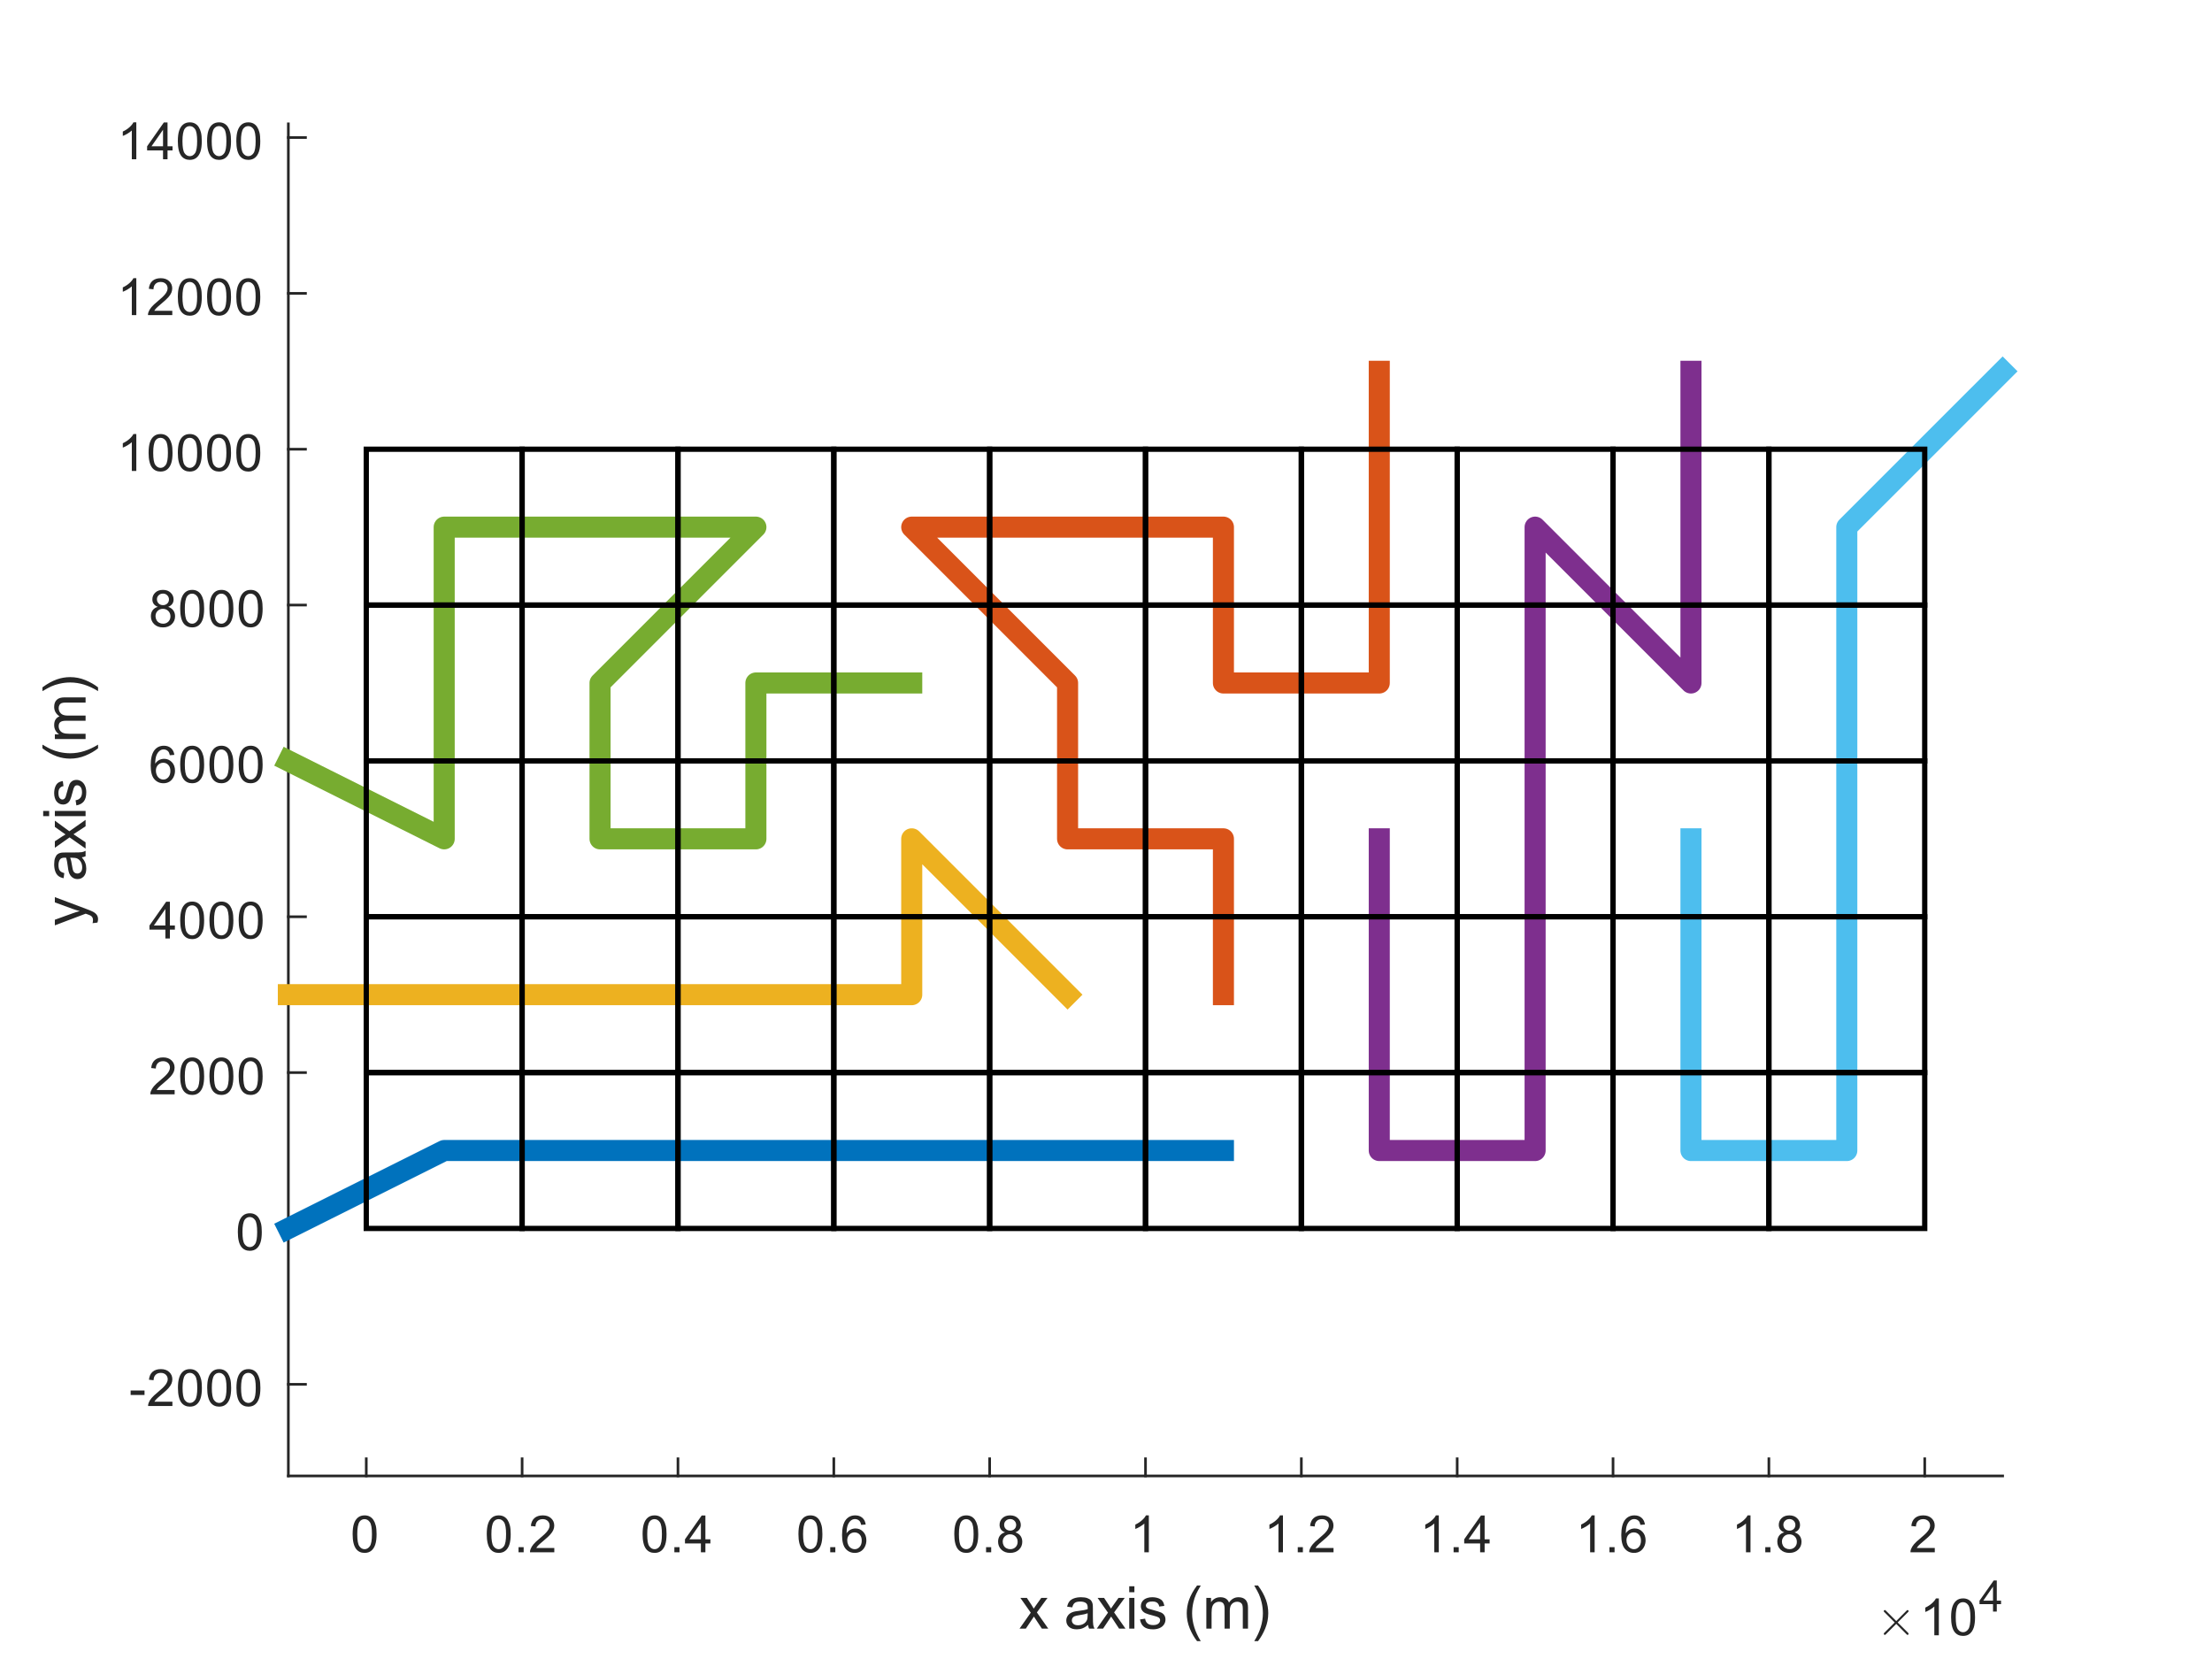 <?xml version="1.0"?>
<!DOCTYPE svg PUBLIC '-//W3C//DTD SVG 1.0//EN'
          'http://www.w3.org/TR/2001/REC-SVG-20010904/DTD/svg10.dtd'>
<svg xmlns:xlink="http://www.w3.org/1999/xlink" style="fill-opacity:1; color-rendering:auto; color-interpolation:auto; text-rendering:auto; stroke:black; stroke-linecap:square; stroke-miterlimit:10; shape-rendering:auto; stroke-opacity:1; fill:black; stroke-dasharray:none; font-weight:normal; stroke-width:1; font-family:'Dialog'; font-style:normal; stroke-linejoin:miter; font-size:12px; stroke-dashoffset:0; image-rendering:auto;" width="560" height="420" xmlns="http://www.w3.org/2000/svg"
><rect width="100%" height="100%" fill="#333333" stroke="none"/><!--Generated by the Batik Graphics2D SVG Generator--><defs id="genericDefs"
  /><g
  ><defs id="defs1"
    ><clipPath clipPathUnits="userSpaceOnUse" id="clipPath1"
      ><path d="M0 0 L560 0 L560 420 L0 420 L0 0 Z"
      /></clipPath
    ></defs
    ><g style="fill:white; stroke:white;"
    ><rect x="0" y="0" width="560" style="clip-path:url(#clipPath1); stroke:none;" height="420"
    /></g
    ><g style="fill:white; text-rendering:optimizeSpeed; color-rendering:optimizeSpeed; image-rendering:optimizeSpeed; shape-rendering:crispEdges; stroke:white; color-interpolation:sRGB;"
    ><rect x="0" width="560" height="420" y="0" style="stroke:none;"
      /><path style="stroke:none;" d="M73 373.65 L507 373.65 L507 31.35 L73 31.35 Z"
    /></g
    ><g style="fill:rgb(38,38,38); text-rendering:geometricPrecision; image-rendering:optimizeQuality; color-rendering:optimizeQuality; stroke-linejoin:round; stroke:rgb(38,38,38); color-interpolation:linearRGB; stroke-width:0.667;"
    ><line y2="373.65" style="fill:none;" x1="73" x2="507" y1="373.65"
      /><line y2="369.31" style="fill:none;" x1="92.727" x2="92.727" y1="373.65"
      /><line y2="369.31" style="fill:none;" x1="132.182" x2="132.182" y1="373.65"
      /><line y2="369.31" style="fill:none;" x1="171.636" x2="171.636" y1="373.65"
      /><line y2="369.31" style="fill:none;" x1="211.091" x2="211.091" y1="373.65"
      /><line y2="369.31" style="fill:none;" x1="250.546" x2="250.546" y1="373.65"
      /><line y2="369.31" style="fill:none;" x1="290" x2="290" y1="373.65"
      /><line y2="369.31" style="fill:none;" x1="329.455" x2="329.455" y1="373.65"
      /><line y2="369.31" style="fill:none;" x1="368.909" x2="368.909" y1="373.65"
      /><line y2="369.31" style="fill:none;" x1="408.364" x2="408.364" y1="373.65"
      /><line y2="369.31" style="fill:none;" x1="447.818" x2="447.818" y1="373.65"
      /><line y2="369.31" style="fill:none;" x1="487.273" x2="487.273" y1="373.65"
    /></g
    ><g transform="translate(92.727,378.983)" style="font-size:13.333px; fill:rgb(38,38,38); text-rendering:geometricPrecision; color-rendering:optimizeQuality; image-rendering:optimizeQuality; stroke:rgb(38,38,38); color-interpolation:linearRGB;"
    ><path style="stroke:none;" d="M-3.453 9.406 Q-3.453 7.766 -3.117 6.758 Q-2.781 5.75 -2.109 5.203 Q-1.438 4.656 -0.422 4.656 Q0.328 4.656 0.891 4.961 Q1.453 5.266 1.82 5.828 Q2.188 6.391 2.398 7.211 Q2.609 8.031 2.609 9.406 Q2.609 11.047 2.273 12.055 Q1.938 13.062 1.266 13.609 Q0.594 14.156 -0.422 14.156 Q-1.766 14.156 -2.547 13.188 Q-3.453 12.031 -3.453 9.406 ZM-2.281 9.406 Q-2.281 11.703 -1.75 12.461 Q-1.219 13.219 -0.422 13.219 Q0.359 13.219 0.898 12.461 Q1.438 11.703 1.438 9.406 Q1.438 7.109 0.898 6.359 Q0.359 5.609 -0.438 5.609 Q-1.219 5.609 -1.703 6.266 Q-2.281 7.125 -2.281 9.406 Z"
    /></g
    ><g transform="translate(132.182,378.983)" style="font-size:13.333px; fill:rgb(38,38,38); text-rendering:geometricPrecision; color-rendering:optimizeQuality; image-rendering:optimizeQuality; stroke:rgb(38,38,38); color-interpolation:linearRGB;"
    ><path style="stroke:none;" d="M-8.953 9.406 Q-8.953 7.766 -8.617 6.758 Q-8.281 5.75 -7.609 5.203 Q-6.938 4.656 -5.922 4.656 Q-5.172 4.656 -4.609 4.961 Q-4.047 5.266 -3.68 5.828 Q-3.312 6.391 -3.102 7.211 Q-2.891 8.031 -2.891 9.406 Q-2.891 11.047 -3.227 12.055 Q-3.562 13.062 -4.234 13.609 Q-4.906 14.156 -5.922 14.156 Q-7.266 14.156 -8.047 13.188 Q-8.953 12.031 -8.953 9.406 ZM-7.781 9.406 Q-7.781 11.703 -7.25 12.461 Q-6.719 13.219 -5.922 13.219 Q-5.141 13.219 -4.602 12.461 Q-4.062 11.703 -4.062 9.406 Q-4.062 7.109 -4.602 6.359 Q-5.141 5.609 -5.938 5.609 Q-6.719 5.609 -7.203 6.266 Q-7.781 7.125 -7.781 9.406 ZM-0.909 14 L-0.909 12.703 L0.388 12.703 L0.388 14 L-0.909 14 ZM8.149 12.906 L8.149 14 L1.993 14 Q1.977 13.594 2.134 13.203 Q2.368 12.578 2.884 11.969 Q3.399 11.359 4.384 10.562 Q5.899 9.312 6.431 8.586 Q6.962 7.859 6.962 7.219 Q6.962 6.531 6.477 6.07 Q5.993 5.609 5.212 5.609 Q4.384 5.609 3.892 6.102 Q3.399 6.594 3.384 7.469 L2.212 7.344 Q2.337 6.031 3.118 5.344 Q3.899 4.656 5.227 4.656 Q6.571 4.656 7.352 5.398 Q8.134 6.141 8.134 7.234 Q8.134 7.797 7.907 8.336 Q7.681 8.875 7.149 9.477 Q6.618 10.078 5.384 11.109 Q4.352 11.969 4.063 12.281 Q3.774 12.594 3.587 12.906 L8.149 12.906 Z"
    /></g
    ><g transform="translate(171.636,378.983)" style="font-size:13.333px; fill:rgb(38,38,38); text-rendering:geometricPrecision; color-rendering:optimizeQuality; image-rendering:optimizeQuality; stroke:rgb(38,38,38); color-interpolation:linearRGB;"
    ><path style="stroke:none;" d="M-8.953 9.406 Q-8.953 7.766 -8.617 6.758 Q-8.281 5.75 -7.609 5.203 Q-6.938 4.656 -5.922 4.656 Q-5.172 4.656 -4.609 4.961 Q-4.047 5.266 -3.68 5.828 Q-3.312 6.391 -3.102 7.211 Q-2.891 8.031 -2.891 9.406 Q-2.891 11.047 -3.227 12.055 Q-3.562 13.062 -4.234 13.609 Q-4.906 14.156 -5.922 14.156 Q-7.266 14.156 -8.047 13.188 Q-8.953 12.031 -8.953 9.406 ZM-7.781 9.406 Q-7.781 11.703 -7.25 12.461 Q-6.719 13.219 -5.922 13.219 Q-5.141 13.219 -4.602 12.461 Q-4.062 11.703 -4.062 9.406 Q-4.062 7.109 -4.602 6.359 Q-5.141 5.609 -5.938 5.609 Q-6.719 5.609 -7.203 6.266 Q-7.781 7.125 -7.781 9.406 ZM-0.909 14 L-0.909 12.703 L0.388 12.703 L0.388 14 L-0.909 14 ZM5.806 14 L5.806 11.766 L1.774 11.766 L1.774 10.719 L6.009 4.688 L6.946 4.688 L6.946 10.719 L8.212 10.719 L8.212 11.766 L6.946 11.766 L6.946 14 L5.806 14 ZM5.806 10.719 L5.806 6.531 L2.884 10.719 L5.806 10.719 Z"
    /></g
    ><g transform="translate(211.091,378.983)" style="font-size:13.333px; fill:rgb(38,38,38); text-rendering:geometricPrecision; color-rendering:optimizeQuality; image-rendering:optimizeQuality; stroke:rgb(38,38,38); color-interpolation:linearRGB;"
    ><path style="stroke:none;" d="M-8.953 9.406 Q-8.953 7.766 -8.617 6.758 Q-8.281 5.75 -7.609 5.203 Q-6.938 4.656 -5.922 4.656 Q-5.172 4.656 -4.609 4.961 Q-4.047 5.266 -3.68 5.828 Q-3.312 6.391 -3.102 7.211 Q-2.891 8.031 -2.891 9.406 Q-2.891 11.047 -3.227 12.055 Q-3.562 13.062 -4.234 13.609 Q-4.906 14.156 -5.922 14.156 Q-7.266 14.156 -8.047 13.188 Q-8.953 12.031 -8.953 9.406 ZM-7.781 9.406 Q-7.781 11.703 -7.25 12.461 Q-6.719 13.219 -5.922 13.219 Q-5.141 13.219 -4.602 12.461 Q-4.062 11.703 -4.062 9.406 Q-4.062 7.109 -4.602 6.359 Q-5.141 5.609 -5.938 5.609 Q-6.719 5.609 -7.203 6.266 Q-7.781 7.125 -7.781 9.406 ZM-0.909 14 L-0.909 12.703 L0.388 12.703 L0.388 14 L-0.909 14 ZM8.071 6.969 L6.931 7.062 Q6.79 6.391 6.509 6.078 Q6.04 5.594 5.368 5.594 Q4.821 5.594 4.399 5.906 Q3.868 6.297 3.555 7.047 Q3.243 7.797 3.227 9.203 Q3.634 8.578 4.235 8.273 Q4.837 7.969 5.493 7.969 Q6.634 7.969 7.438 8.805 Q8.243 9.641 8.243 10.984 Q8.243 11.859 7.86 12.609 Q7.477 13.359 6.821 13.758 Q6.165 14.156 5.321 14.156 Q3.899 14.156 2.993 13.109 Q2.087 12.062 2.087 9.641 Q2.087 6.953 3.087 5.719 Q3.962 4.656 5.431 4.656 Q6.524 4.656 7.227 5.273 Q7.931 5.891 8.071 6.969 ZM3.399 10.984 Q3.399 11.578 3.649 12.117 Q3.899 12.656 4.352 12.938 Q4.806 13.219 5.306 13.219 Q6.024 13.219 6.548 12.633 Q7.071 12.047 7.071 11.047 Q7.071 10.078 6.556 9.523 Q6.04 8.969 5.259 8.969 Q4.477 8.969 3.938 9.523 Q3.399 10.078 3.399 10.984 Z"
    /></g
    ><g transform="translate(250.546,378.983)" style="font-size:13.333px; fill:rgb(38,38,38); text-rendering:geometricPrecision; color-rendering:optimizeQuality; image-rendering:optimizeQuality; stroke:rgb(38,38,38); color-interpolation:linearRGB;"
    ><path style="stroke:none;" d="M-8.953 9.406 Q-8.953 7.766 -8.617 6.758 Q-8.281 5.75 -7.609 5.203 Q-6.938 4.656 -5.922 4.656 Q-5.172 4.656 -4.609 4.961 Q-4.047 5.266 -3.68 5.828 Q-3.312 6.391 -3.102 7.211 Q-2.891 8.031 -2.891 9.406 Q-2.891 11.047 -3.227 12.055 Q-3.562 13.062 -4.234 13.609 Q-4.906 14.156 -5.922 14.156 Q-7.266 14.156 -8.047 13.188 Q-8.953 12.031 -8.953 9.406 ZM-7.781 9.406 Q-7.781 11.703 -7.25 12.461 Q-6.719 13.219 -5.922 13.219 Q-5.141 13.219 -4.602 12.461 Q-4.062 11.703 -4.062 9.406 Q-4.062 7.109 -4.602 6.359 Q-5.141 5.609 -5.938 5.609 Q-6.719 5.609 -7.203 6.266 Q-7.781 7.125 -7.781 9.406 ZM-0.909 14 L-0.909 12.703 L0.388 12.703 L0.388 14 L-0.909 14 ZM3.899 8.953 Q3.196 8.688 2.852 8.211 Q2.509 7.734 2.509 7.062 Q2.509 6.047 3.235 5.352 Q3.962 4.656 5.181 4.656 Q6.399 4.656 7.141 5.367 Q7.884 6.078 7.884 7.094 Q7.884 7.734 7.54 8.211 Q7.196 8.688 6.509 8.953 Q7.368 9.234 7.813 9.859 Q8.259 10.484 8.259 11.344 Q8.259 12.531 7.415 13.344 Q6.571 14.156 5.196 14.156 Q3.821 14.156 2.977 13.344 Q2.134 12.531 2.134 11.312 Q2.134 10.406 2.595 9.789 Q3.055 9.172 3.899 8.953 ZM3.665 7.016 Q3.665 7.672 4.095 8.094 Q4.524 8.516 5.196 8.516 Q5.868 8.516 6.29 8.102 Q6.712 7.688 6.712 7.078 Q6.712 6.453 6.274 6.023 Q5.837 5.594 5.196 5.594 Q4.54 5.594 4.102 6.016 Q3.665 6.438 3.665 7.016 ZM3.305 11.312 Q3.305 11.797 3.54 12.258 Q3.774 12.719 4.227 12.969 Q4.681 13.219 5.212 13.219 Q6.024 13.219 6.556 12.695 Q7.087 12.172 7.087 11.359 Q7.087 10.531 6.54 9.992 Q5.993 9.453 5.165 9.453 Q4.368 9.453 3.837 9.984 Q3.305 10.516 3.305 11.312 Z"
    /></g
    ><g transform="translate(290,378.983)" style="font-size:13.333px; fill:rgb(38,38,38); text-rendering:geometricPrecision; color-rendering:optimizeQuality; image-rendering:optimizeQuality; stroke:rgb(38,38,38); color-interpolation:linearRGB;"
    ><path style="stroke:none;" d="M0.844 14 L-0.297 14 L-0.297 6.719 Q-0.719 7.109 -1.383 7.508 Q-2.047 7.906 -2.578 8.094 L-2.578 6.984 Q-1.625 6.547 -0.906 5.906 Q-0.188 5.266 0.109 4.656 L0.844 4.656 L0.844 14 Z"
    /></g
    ><g transform="translate(329.455,378.983)" style="font-size:13.333px; fill:rgb(38,38,38); text-rendering:geometricPrecision; color-rendering:optimizeQuality; image-rendering:optimizeQuality; stroke:rgb(38,38,38); color-interpolation:linearRGB;"
    ><path style="stroke:none;" d="M-4.656 14 L-5.797 14 L-5.797 6.719 Q-6.219 7.109 -6.883 7.508 Q-7.547 7.906 -8.078 8.094 L-8.078 6.984 Q-7.125 6.547 -6.406 5.906 Q-5.688 5.266 -5.391 4.656 L-4.656 4.656 L-4.656 14 ZM-0.909 14 L-0.909 12.703 L0.388 12.703 L0.388 14 L-0.909 14 ZM8.149 12.906 L8.149 14 L1.993 14 Q1.977 13.594 2.134 13.203 Q2.368 12.578 2.884 11.969 Q3.399 11.359 4.384 10.562 Q5.899 9.312 6.431 8.586 Q6.962 7.859 6.962 7.219 Q6.962 6.531 6.477 6.07 Q5.993 5.609 5.212 5.609 Q4.384 5.609 3.892 6.102 Q3.399 6.594 3.384 7.469 L2.212 7.344 Q2.337 6.031 3.118 5.344 Q3.899 4.656 5.227 4.656 Q6.571 4.656 7.352 5.398 Q8.134 6.141 8.134 7.234 Q8.134 7.797 7.907 8.336 Q7.681 8.875 7.149 9.477 Q6.618 10.078 5.384 11.109 Q4.352 11.969 4.063 12.281 Q3.774 12.594 3.587 12.906 L8.149 12.906 Z"
    /></g
    ><g transform="translate(368.909,378.983)" style="font-size:13.333px; fill:rgb(38,38,38); text-rendering:geometricPrecision; color-rendering:optimizeQuality; image-rendering:optimizeQuality; stroke:rgb(38,38,38); color-interpolation:linearRGB;"
    ><path style="stroke:none;" d="M-4.656 14 L-5.797 14 L-5.797 6.719 Q-6.219 7.109 -6.883 7.508 Q-7.547 7.906 -8.078 8.094 L-8.078 6.984 Q-7.125 6.547 -6.406 5.906 Q-5.688 5.266 -5.391 4.656 L-4.656 4.656 L-4.656 14 ZM-0.909 14 L-0.909 12.703 L0.388 12.703 L0.388 14 L-0.909 14 ZM5.806 14 L5.806 11.766 L1.774 11.766 L1.774 10.719 L6.009 4.688 L6.946 4.688 L6.946 10.719 L8.212 10.719 L8.212 11.766 L6.946 11.766 L6.946 14 L5.806 14 ZM5.806 10.719 L5.806 6.531 L2.884 10.719 L5.806 10.719 Z"
    /></g
    ><g transform="translate(408.364,378.983)" style="font-size:13.333px; fill:rgb(38,38,38); text-rendering:geometricPrecision; color-rendering:optimizeQuality; image-rendering:optimizeQuality; stroke:rgb(38,38,38); color-interpolation:linearRGB;"
    ><path style="stroke:none;" d="M-4.656 14 L-5.797 14 L-5.797 6.719 Q-6.219 7.109 -6.883 7.508 Q-7.547 7.906 -8.078 8.094 L-8.078 6.984 Q-7.125 6.547 -6.406 5.906 Q-5.688 5.266 -5.391 4.656 L-4.656 4.656 L-4.656 14 ZM-0.909 14 L-0.909 12.703 L0.388 12.703 L0.388 14 L-0.909 14 ZM8.071 6.969 L6.931 7.062 Q6.79 6.391 6.509 6.078 Q6.04 5.594 5.368 5.594 Q4.821 5.594 4.399 5.906 Q3.868 6.297 3.555 7.047 Q3.243 7.797 3.227 9.203 Q3.634 8.578 4.235 8.273 Q4.837 7.969 5.493 7.969 Q6.634 7.969 7.438 8.805 Q8.243 9.641 8.243 10.984 Q8.243 11.859 7.86 12.609 Q7.477 13.359 6.821 13.758 Q6.165 14.156 5.321 14.156 Q3.899 14.156 2.993 13.109 Q2.087 12.062 2.087 9.641 Q2.087 6.953 3.087 5.719 Q3.962 4.656 5.431 4.656 Q6.524 4.656 7.227 5.273 Q7.931 5.891 8.071 6.969 ZM3.399 10.984 Q3.399 11.578 3.649 12.117 Q3.899 12.656 4.352 12.938 Q4.806 13.219 5.306 13.219 Q6.024 13.219 6.548 12.633 Q7.071 12.047 7.071 11.047 Q7.071 10.078 6.556 9.523 Q6.04 8.969 5.259 8.969 Q4.477 8.969 3.938 9.523 Q3.399 10.078 3.399 10.984 Z"
    /></g
    ><g transform="translate(447.818,378.983)" style="font-size:13.333px; fill:rgb(38,38,38); text-rendering:geometricPrecision; color-rendering:optimizeQuality; image-rendering:optimizeQuality; stroke:rgb(38,38,38); color-interpolation:linearRGB;"
    ><path style="stroke:none;" d="M-4.656 14 L-5.797 14 L-5.797 6.719 Q-6.219 7.109 -6.883 7.508 Q-7.547 7.906 -8.078 8.094 L-8.078 6.984 Q-7.125 6.547 -6.406 5.906 Q-5.688 5.266 -5.391 4.656 L-4.656 4.656 L-4.656 14 ZM-0.909 14 L-0.909 12.703 L0.388 12.703 L0.388 14 L-0.909 14 ZM3.899 8.953 Q3.196 8.688 2.852 8.211 Q2.509 7.734 2.509 7.062 Q2.509 6.047 3.235 5.352 Q3.962 4.656 5.181 4.656 Q6.399 4.656 7.141 5.367 Q7.884 6.078 7.884 7.094 Q7.884 7.734 7.54 8.211 Q7.196 8.688 6.509 8.953 Q7.368 9.234 7.813 9.859 Q8.259 10.484 8.259 11.344 Q8.259 12.531 7.415 13.344 Q6.571 14.156 5.196 14.156 Q3.821 14.156 2.977 13.344 Q2.134 12.531 2.134 11.312 Q2.134 10.406 2.595 9.789 Q3.055 9.172 3.899 8.953 ZM3.665 7.016 Q3.665 7.672 4.095 8.094 Q4.524 8.516 5.196 8.516 Q5.868 8.516 6.29 8.102 Q6.712 7.688 6.712 7.078 Q6.712 6.453 6.274 6.023 Q5.837 5.594 5.196 5.594 Q4.54 5.594 4.102 6.016 Q3.665 6.438 3.665 7.016 ZM3.305 11.312 Q3.305 11.797 3.54 12.258 Q3.774 12.719 4.227 12.969 Q4.681 13.219 5.212 13.219 Q6.024 13.219 6.556 12.695 Q7.087 12.172 7.087 11.359 Q7.087 10.531 6.54 9.992 Q5.993 9.453 5.165 9.453 Q4.368 9.453 3.837 9.984 Q3.305 10.516 3.305 11.312 Z"
    /></g
    ><g transform="translate(487.273,378.983)" style="font-size:13.333px; fill:rgb(38,38,38); text-rendering:geometricPrecision; color-rendering:optimizeQuality; image-rendering:optimizeQuality; stroke:rgb(38,38,38); color-interpolation:linearRGB;"
    ><path style="stroke:none;" d="M2.547 12.906 L2.547 14 L-3.609 14 Q-3.625 13.594 -3.469 13.203 Q-3.234 12.578 -2.719 11.969 Q-2.203 11.359 -1.219 10.562 Q0.297 9.312 0.828 8.586 Q1.359 7.859 1.359 7.219 Q1.359 6.531 0.875 6.07 Q0.391 5.609 -0.391 5.609 Q-1.219 5.609 -1.711 6.102 Q-2.203 6.594 -2.219 7.469 L-3.391 7.344 Q-3.266 6.031 -2.484 5.344 Q-1.703 4.656 -0.375 4.656 Q0.969 4.656 1.75 5.398 Q2.531 6.141 2.531 7.234 Q2.531 7.797 2.305 8.336 Q2.078 8.875 1.547 9.477 Q1.016 10.078 -0.219 11.109 Q-1.25 11.969 -1.539 12.281 Q-1.828 12.594 -2.016 12.906 L2.547 12.906 Z"
    /></g
    ><g transform="translate(290,397.317)" style="font-size:14.667px; fill:rgb(38,38,38); text-rendering:geometricPrecision; color-rendering:optimizeQuality; image-rendering:optimizeQuality; stroke:rgb(38,38,38); color-interpolation:linearRGB;"
    ><path style="stroke:none;" d="M-31.891 15 L-29.047 10.953 L-31.672 7.219 L-30.031 7.219 L-28.828 9.047 Q-28.5 9.562 -28.297 9.922 Q-27.969 9.438 -27.703 9.062 L-26.391 7.219 L-24.812 7.219 L-27.5 10.891 L-24.609 15 L-26.234 15 L-27.828 12.578 L-28.25 11.938 L-30.297 15 L-31.891 15 ZM-14.537 14.047 Q-15.272 14.656 -15.944 14.914 Q-16.616 15.172 -17.397 15.172 Q-18.678 15.172 -19.366 14.547 Q-20.053 13.922 -20.053 12.953 Q-20.053 12.375 -19.795 11.906 Q-19.537 11.438 -19.116 11.148 Q-18.694 10.859 -18.162 10.719 Q-17.787 10.609 -16.991 10.516 Q-15.397 10.328 -14.647 10.062 Q-14.631 9.797 -14.631 9.719 Q-14.631 8.906 -15.006 8.578 Q-15.522 8.141 -16.506 8.141 Q-17.444 8.141 -17.889 8.461 Q-18.334 8.781 -18.537 9.609 L-19.834 9.438 Q-19.662 8.609 -19.256 8.102 Q-18.85 7.594 -18.084 7.32 Q-17.319 7.047 -16.319 7.047 Q-15.319 7.047 -14.701 7.281 Q-14.084 7.516 -13.787 7.867 Q-13.491 8.219 -13.381 8.766 Q-13.319 9.109 -13.319 9.984 L-13.319 11.734 Q-13.319 13.578 -13.233 14.062 Q-13.147 14.547 -12.897 15 L-14.272 15 Q-14.475 14.594 -14.537 14.047 ZM-14.647 11.094 Q-15.366 11.391 -16.803 11.594 Q-17.616 11.719 -17.951 11.859 Q-18.287 12 -18.467 12.281 Q-18.647 12.562 -18.647 12.906 Q-18.647 13.438 -18.248 13.789 Q-17.85 14.141 -17.084 14.141 Q-16.319 14.141 -15.725 13.805 Q-15.131 13.469 -14.85 12.891 Q-14.647 12.453 -14.647 11.578 L-14.647 11.094 ZM-12.339 15 L-9.496 10.953 L-12.121 7.219 L-10.48 7.219 L-9.277 9.047 Q-8.949 9.562 -8.746 9.922 Q-8.418 9.438 -8.152 9.062 L-6.839 7.219 L-5.261 7.219 L-7.949 10.891 L-5.058 15 L-6.683 15 L-8.277 12.578 L-8.699 11.938 L-10.746 15 L-12.339 15 ZM-4.121 5.781 L-4.121 4.266 L-2.808 4.266 L-2.808 5.781 L-4.121 5.781 ZM-4.121 15 L-4.121 7.219 L-2.808 7.219 L-2.808 15 L-4.121 15 ZM-1.396 12.672 L-0.099 12.469 Q0.011 13.25 0.51 13.672 Q1.01 14.094 1.917 14.094 Q2.823 14.094 3.26 13.727 Q3.698 13.359 3.698 12.859 Q3.698 12.406 3.307 12.156 Q3.042 11.969 1.964 11.703 Q0.51 11.344 -0.044 11.07 Q-0.599 10.797 -0.888 10.328 Q-1.177 9.859 -1.177 9.281 Q-1.177 8.766 -0.943 8.32 Q-0.708 7.875 -0.302 7.594 Q0.011 7.359 0.542 7.203 Q1.073 7.047 1.682 7.047 Q2.589 7.047 3.284 7.312 Q3.979 7.578 4.307 8.023 Q4.636 8.469 4.761 9.234 L3.479 9.406 Q3.385 8.797 2.964 8.461 Q2.542 8.125 1.776 8.125 Q0.87 8.125 0.479 8.43 Q0.089 8.734 0.089 9.141 Q0.089 9.391 0.245 9.594 Q0.417 9.812 0.76 9.953 Q0.948 10.016 1.917 10.281 Q3.323 10.656 3.878 10.891 Q4.432 11.125 4.745 11.586 Q5.057 12.047 5.057 12.719 Q5.057 13.375 4.675 13.953 Q4.292 14.531 3.565 14.852 Q2.839 15.172 1.917 15.172 Q0.401 15.172 -0.388 14.547 Q-1.177 13.922 -1.396 12.672 ZM13.051 18.156 Q11.957 16.781 11.2 14.938 Q10.442 13.094 10.442 11.109 Q10.442 9.375 11.004 7.766 Q11.661 5.922 13.051 4.078 L13.989 4.078 Q13.098 5.609 12.817 6.25 Q12.364 7.266 12.114 8.359 Q11.801 9.734 11.801 11.125 Q11.801 14.641 13.989 18.156 L13.051 18.156 ZM15.401 15 L15.401 7.219 L16.588 7.219 L16.588 8.312 Q16.948 7.734 17.557 7.391 Q18.166 7.047 18.948 7.047 Q19.807 7.047 20.361 7.406 Q20.916 7.766 21.135 8.406 Q22.057 7.047 23.541 7.047 Q24.698 7.047 25.323 7.688 Q25.948 8.328 25.948 9.656 L25.948 15 L24.635 15 L24.635 10.094 Q24.635 9.312 24.51 8.961 Q24.385 8.609 24.041 8.398 Q23.698 8.188 23.244 8.188 Q22.432 8.188 21.885 8.734 Q21.338 9.281 21.338 10.484 L21.338 15 L20.026 15 L20.026 9.953 Q20.026 9.062 19.705 8.625 Q19.385 8.188 18.651 8.188 Q18.088 8.188 17.619 8.484 Q17.151 8.781 16.94 9.344 Q16.729 9.906 16.729 10.969 L16.729 15 L15.401 15 ZM28.484 18.156 L27.531 18.156 Q29.719 14.641 29.719 11.125 Q29.719 9.734 29.406 8.391 Q29.156 7.281 28.719 6.281 Q28.422 5.625 27.531 4.078 L28.484 4.078 Q29.859 5.922 30.516 7.766 Q31.078 9.375 31.078 11.109 Q31.078 13.094 30.32 14.938 Q29.562 16.781 28.484 18.156 Z"
    /></g
    ><g transform="translate(475,414)" style="font-size:13.333px; fill:rgb(38,38,38); text-rendering:geometricPrecision; image-rendering:optimizeQuality; color-rendering:optimizeQuality; font-family:'mwb_cmsy10'; stroke:rgb(38,38,38); color-interpolation:linearRGB;"
    ><path style="stroke:none;" d="M1.906 -0.375 Q1.906 -0.469 1.969 -0.562 L4.672 -3.25 L1.969 -5.953 Q1.906 -6.016 1.906 -6.125 Q1.906 -6.219 1.984 -6.305 Q2.062 -6.391 2.172 -6.391 Q2.266 -6.391 2.375 -6.297 L5.062 -3.609 L7.734 -6.297 Q7.844 -6.391 7.922 -6.391 Q8.031 -6.391 8.109 -6.312 Q8.188 -6.234 8.188 -6.125 Q8.188 -6.016 8.125 -5.953 L5.422 -3.25 L8.125 -0.562 Q8.188 -0.469 8.188 -0.375 Q8.188 -0.266 8.109 -0.188 Q8.031 -0.109 7.922 -0.109 Q7.828 -0.109 7.734 -0.203 L5.062 -2.891 L2.375 -0.203 Q2.266 -0.109 2.172 -0.109 Q2.062 -0.109 1.984 -0.195 Q1.906 -0.281 1.906 -0.375 Z"
    /></g
    ><g transform="translate(486,414)" style="font-size:13.333px; fill:rgb(38,38,38); text-rendering:geometricPrecision; color-rendering:optimizeQuality; image-rendering:optimizeQuality; stroke:rgb(38,38,38); color-interpolation:linearRGB;"
    ><path style="stroke:none;" d="M4.844 0 L3.703 0 L3.703 -7.281 Q3.281 -6.891 2.617 -6.492 Q1.953 -6.094 1.422 -5.906 L1.422 -7.016 Q2.375 -7.453 3.094 -8.094 Q3.812 -8.734 4.109 -9.344 L4.844 -9.344 L4.844 0 ZM7.951 -4.594 Q7.951 -6.234 8.287 -7.242 Q8.623 -8.25 9.294 -8.797 Q9.966 -9.344 10.982 -9.344 Q11.732 -9.344 12.294 -9.039 Q12.857 -8.734 13.224 -8.172 Q13.591 -7.609 13.802 -6.789 Q14.013 -5.969 14.013 -4.594 Q14.013 -2.953 13.677 -1.945 Q13.341 -0.938 12.669 -0.391 Q11.998 0.156 10.982 0.156 Q9.638 0.156 8.857 -0.812 Q7.951 -1.969 7.951 -4.594 ZM9.123 -4.594 Q9.123 -2.297 9.654 -1.539 Q10.185 -0.781 10.982 -0.781 Q11.763 -0.781 12.302 -1.539 Q12.841 -2.297 12.841 -4.594 Q12.841 -6.891 12.302 -7.641 Q11.763 -8.391 10.966 -8.391 Q10.185 -8.391 9.701 -7.734 Q9.123 -6.875 9.123 -4.594 Z"
    /></g
    ><g transform="translate(501,408)" style="font-size:10.667px; fill:rgb(38,38,38); text-rendering:geometricPrecision; color-rendering:optimizeQuality; image-rendering:optimizeQuality; stroke:rgb(38,38,38); color-interpolation:linearRGB;"
    ><path style="stroke:none;" d="M3.562 0 L3.562 -1.891 L0.141 -1.891 L0.141 -2.766 L3.734 -7.875 L4.516 -7.875 L4.516 -2.766 L5.594 -2.766 L5.594 -1.891 L4.516 -1.891 L4.516 0 L3.562 0 ZM3.562 -2.766 L3.562 -6.328 L1.094 -2.766 L3.562 -2.766 Z"
    /></g
    ><g style="fill:rgb(38,38,38); text-rendering:geometricPrecision; image-rendering:optimizeQuality; color-rendering:optimizeQuality; stroke-linejoin:round; stroke:rgb(38,38,38); color-interpolation:linearRGB; stroke-width:0.667;"
    ><line y2="31.35" style="fill:none;" x1="73" x2="73" y1="373.65"
      /><line y2="350.455" style="fill:none;" x1="73" x2="77.34" y1="350.455"
      /><line y2="311" style="fill:none;" x1="73" x2="77.34" y1="311"
      /><line y2="271.545" style="fill:none;" x1="73" x2="77.34" y1="271.545"
      /><line y2="232.091" style="fill:none;" x1="73" x2="77.34" y1="232.091"
      /><line y2="192.636" style="fill:none;" x1="73" x2="77.34" y1="192.636"
      /><line y2="153.182" style="fill:none;" x1="73" x2="77.34" y1="153.182"
      /><line y2="113.727" style="fill:none;" x1="73" x2="77.34" y1="113.727"
      /><line y2="74.273" style="fill:none;" x1="73" x2="77.34" y1="74.273"
      /><line y2="34.818" style="fill:none;" x1="73" x2="77.34" y1="34.818"
    /></g
    ><g transform="translate(67.667,350.455)" style="font-size:13.333px; fill:rgb(38,38,38); text-rendering:geometricPrecision; color-rendering:optimizeQuality; image-rendering:optimizeQuality; stroke:rgb(38,38,38); color-interpolation:linearRGB;"
    ><path style="stroke:none;" d="M-34.594 2.703 L-34.594 1.562 L-31.078 1.562 L-31.078 2.703 L-34.594 2.703 ZM-24.02 4.406 L-24.02 5.5 L-30.176 5.5 Q-30.192 5.094 -30.036 4.703 Q-29.801 4.078 -29.286 3.469 Q-28.77 2.859 -27.786 2.062 Q-26.27 0.812 -25.739 0.086 Q-25.207 -0.641 -25.207 -1.281 Q-25.207 -1.969 -25.692 -2.43 Q-26.176 -2.891 -26.957 -2.891 Q-27.786 -2.891 -28.278 -2.398 Q-28.77 -1.906 -28.786 -1.031 L-29.957 -1.156 Q-29.832 -2.469 -29.051 -3.156 Q-28.27 -3.844 -26.942 -3.844 Q-25.598 -3.844 -24.817 -3.102 Q-24.036 -2.359 -24.036 -1.266 Q-24.036 -0.703 -24.262 -0.164 Q-24.489 0.375 -25.02 0.977 Q-25.551 1.578 -26.786 2.609 Q-27.817 3.469 -28.106 3.781 Q-28.395 4.094 -28.582 4.406 L-24.02 4.406 ZM-22.616 0.906 Q-22.616 -0.734 -22.28 -1.742 Q-21.944 -2.75 -21.272 -3.297 Q-20.601 -3.844 -19.585 -3.844 Q-18.835 -3.844 -18.272 -3.539 Q-17.71 -3.234 -17.343 -2.672 Q-16.976 -2.109 -16.765 -1.289 Q-16.554 -0.469 -16.554 0.906 Q-16.554 2.547 -16.89 3.555 Q-17.226 4.562 -17.897 5.109 Q-18.569 5.656 -19.585 5.656 Q-20.929 5.656 -21.71 4.688 Q-22.616 3.531 -22.616 0.906 ZM-21.444 0.906 Q-21.444 3.203 -20.913 3.961 Q-20.382 4.719 -19.585 4.719 Q-18.804 4.719 -18.265 3.961 Q-17.726 3.203 -17.726 0.906 Q-17.726 -1.391 -18.265 -2.141 Q-18.804 -2.891 -19.601 -2.891 Q-20.382 -2.891 -20.866 -2.234 Q-21.444 -1.375 -21.444 0.906 ZM-15.212 0.906 Q-15.212 -0.734 -14.877 -1.742 Q-14.54 -2.75 -13.869 -3.297 Q-13.197 -3.844 -12.181 -3.844 Q-11.431 -3.844 -10.869 -3.539 Q-10.306 -3.234 -9.939 -2.672 Q-9.572 -2.109 -9.361 -1.289 Q-9.15 -0.469 -9.15 0.906 Q-9.15 2.547 -9.486 3.555 Q-9.822 4.562 -10.494 5.109 Q-11.165 5.656 -12.181 5.656 Q-13.525 5.656 -14.306 4.688 Q-15.212 3.531 -15.212 0.906 ZM-14.04 0.906 Q-14.04 3.203 -13.509 3.961 Q-12.978 4.719 -12.181 4.719 Q-11.4 4.719 -10.861 3.961 Q-10.322 3.203 -10.322 0.906 Q-10.322 -1.391 -10.861 -2.141 Q-11.4 -2.891 -12.197 -2.891 Q-12.978 -2.891 -13.462 -2.234 Q-14.04 -1.375 -14.04 0.906 ZM-7.809 0.906 Q-7.809 -0.734 -7.473 -1.742 Q-7.137 -2.75 -6.465 -3.297 Q-5.793 -3.844 -4.777 -3.844 Q-4.027 -3.844 -3.465 -3.539 Q-2.902 -3.234 -2.535 -2.672 Q-2.168 -2.109 -1.957 -1.289 Q-1.746 -0.469 -1.746 0.906 Q-1.746 2.547 -2.082 3.555 Q-2.418 4.562 -3.09 5.109 Q-3.762 5.656 -4.777 5.656 Q-6.121 5.656 -6.902 4.688 Q-7.809 3.531 -7.809 0.906 ZM-6.637 0.906 Q-6.637 3.203 -6.106 3.961 Q-5.574 4.719 -4.777 4.719 Q-3.996 4.719 -3.457 3.961 Q-2.918 3.203 -2.918 0.906 Q-2.918 -1.391 -3.457 -2.141 Q-3.996 -2.891 -4.793 -2.891 Q-5.574 -2.891 -6.059 -2.234 Q-6.637 -1.375 -6.637 0.906 Z"
    /></g
    ><g transform="translate(67.667,311)" style="font-size:13.333px; fill:rgb(38,38,38); text-rendering:geometricPrecision; color-rendering:optimizeQuality; image-rendering:optimizeQuality; stroke:rgb(38,38,38); color-interpolation:linearRGB;"
    ><path style="stroke:none;" d="M-7.453 0.906 Q-7.453 -0.734 -7.117 -1.742 Q-6.781 -2.75 -6.109 -3.297 Q-5.438 -3.844 -4.422 -3.844 Q-3.672 -3.844 -3.109 -3.539 Q-2.547 -3.234 -2.18 -2.672 Q-1.812 -2.109 -1.602 -1.289 Q-1.391 -0.469 -1.391 0.906 Q-1.391 2.547 -1.727 3.555 Q-2.062 4.562 -2.734 5.109 Q-3.406 5.656 -4.422 5.656 Q-5.766 5.656 -6.547 4.688 Q-7.453 3.531 -7.453 0.906 ZM-6.281 0.906 Q-6.281 3.203 -5.75 3.961 Q-5.219 4.719 -4.422 4.719 Q-3.641 4.719 -3.102 3.961 Q-2.562 3.203 -2.562 0.906 Q-2.562 -1.391 -3.102 -2.141 Q-3.641 -2.891 -4.438 -2.891 Q-5.219 -2.891 -5.703 -2.234 Q-6.281 -1.375 -6.281 0.906 Z"
    /></g
    ><g transform="translate(67.667,271.545)" style="font-size:13.333px; fill:rgb(38,38,38); text-rendering:geometricPrecision; color-rendering:optimizeQuality; image-rendering:optimizeQuality; stroke:rgb(38,38,38); color-interpolation:linearRGB;"
    ><path style="stroke:none;" d="M-23.453 4.406 L-23.453 5.5 L-29.609 5.5 Q-29.625 5.094 -29.469 4.703 Q-29.234 4.078 -28.719 3.469 Q-28.203 2.859 -27.219 2.062 Q-25.703 0.812 -25.172 0.086 Q-24.641 -0.641 -24.641 -1.281 Q-24.641 -1.969 -25.125 -2.43 Q-25.609 -2.891 -26.391 -2.891 Q-27.219 -2.891 -27.711 -2.398 Q-28.203 -1.906 -28.219 -1.031 L-29.391 -1.156 Q-29.266 -2.469 -28.484 -3.156 Q-27.703 -3.844 -26.375 -3.844 Q-25.031 -3.844 -24.25 -3.102 Q-23.469 -2.359 -23.469 -1.266 Q-23.469 -0.703 -23.695 -0.164 Q-23.922 0.375 -24.453 0.977 Q-24.984 1.578 -26.219 2.609 Q-27.25 3.469 -27.539 3.781 Q-27.828 4.094 -28.016 4.406 L-23.453 4.406 ZM-22.049 0.906 Q-22.049 -0.734 -21.713 -1.742 Q-21.378 -2.75 -20.706 -3.297 Q-20.034 -3.844 -19.018 -3.844 Q-18.268 -3.844 -17.706 -3.539 Q-17.143 -3.234 -16.776 -2.672 Q-16.409 -2.109 -16.198 -1.289 Q-15.987 -0.469 -15.987 0.906 Q-15.987 2.547 -16.323 3.555 Q-16.659 4.562 -17.331 5.109 Q-18.003 5.656 -19.018 5.656 Q-20.362 5.656 -21.143 4.688 Q-22.049 3.531 -22.049 0.906 ZM-20.878 0.906 Q-20.878 3.203 -20.346 3.961 Q-19.815 4.719 -19.018 4.719 Q-18.237 4.719 -17.698 3.961 Q-17.159 3.203 -17.159 0.906 Q-17.159 -1.391 -17.698 -2.141 Q-18.237 -2.891 -19.034 -2.891 Q-19.815 -2.891 -20.299 -2.234 Q-20.878 -1.375 -20.878 0.906 ZM-14.646 0.906 Q-14.646 -0.734 -14.31 -1.742 Q-13.974 -2.75 -13.302 -3.297 Q-12.63 -3.844 -11.614 -3.844 Q-10.864 -3.844 -10.302 -3.539 Q-9.739 -3.234 -9.372 -2.672 Q-9.005 -2.109 -8.794 -1.289 Q-8.583 -0.469 -8.583 0.906 Q-8.583 2.547 -8.919 3.555 Q-9.255 4.562 -9.927 5.109 Q-10.599 5.656 -11.614 5.656 Q-12.958 5.656 -13.739 4.688 Q-14.646 3.531 -14.646 0.906 ZM-13.474 0.906 Q-13.474 3.203 -12.942 3.961 Q-12.411 4.719 -11.614 4.719 Q-10.833 4.719 -10.294 3.961 Q-9.755 3.203 -9.755 0.906 Q-9.755 -1.391 -10.294 -2.141 Q-10.833 -2.891 -11.63 -2.891 Q-12.411 -2.891 -12.896 -2.234 Q-13.474 -1.375 -13.474 0.906 ZM-7.242 0.906 Q-7.242 -0.734 -6.906 -1.742 Q-6.57 -2.75 -5.898 -3.297 Q-5.226 -3.844 -4.21 -3.844 Q-3.461 -3.844 -2.898 -3.539 Q-2.336 -3.234 -1.968 -2.672 Q-1.601 -2.109 -1.39 -1.289 Q-1.179 -0.469 -1.179 0.906 Q-1.179 2.547 -1.515 3.555 Q-1.851 4.562 -2.523 5.109 Q-3.195 5.656 -4.21 5.656 Q-5.554 5.656 -6.335 4.688 Q-7.242 3.531 -7.242 0.906 ZM-6.07 0.906 Q-6.07 3.203 -5.539 3.961 Q-5.007 4.719 -4.21 4.719 Q-3.429 4.719 -2.89 3.961 Q-2.351 3.203 -2.351 0.906 Q-2.351 -1.391 -2.89 -2.141 Q-3.429 -2.891 -4.226 -2.891 Q-5.007 -2.891 -5.492 -2.234 Q-6.07 -1.375 -6.07 0.906 Z"
    /></g
    ><g transform="translate(67.667,232.091)" style="font-size:13.333px; fill:rgb(38,38,38); text-rendering:geometricPrecision; color-rendering:optimizeQuality; image-rendering:optimizeQuality; stroke:rgb(38,38,38); color-interpolation:linearRGB;"
    ><path style="stroke:none;" d="M-25.797 5.5 L-25.797 3.266 L-29.828 3.266 L-29.828 2.219 L-25.594 -3.812 L-24.656 -3.812 L-24.656 2.219 L-23.391 2.219 L-23.391 3.266 L-24.656 3.266 L-24.656 5.5 L-25.797 5.5 ZM-25.797 2.219 L-25.797 -1.969 L-28.719 2.219 L-25.797 2.219 ZM-22.049 0.906 Q-22.049 -0.734 -21.713 -1.742 Q-21.378 -2.75 -20.706 -3.297 Q-20.034 -3.844 -19.018 -3.844 Q-18.268 -3.844 -17.706 -3.539 Q-17.143 -3.234 -16.776 -2.672 Q-16.409 -2.109 -16.198 -1.289 Q-15.987 -0.469 -15.987 0.906 Q-15.987 2.547 -16.323 3.555 Q-16.659 4.562 -17.331 5.109 Q-18.003 5.656 -19.018 5.656 Q-20.362 5.656 -21.143 4.688 Q-22.049 3.531 -22.049 0.906 ZM-20.878 0.906 Q-20.878 3.203 -20.346 3.961 Q-19.815 4.719 -19.018 4.719 Q-18.237 4.719 -17.698 3.961 Q-17.159 3.203 -17.159 0.906 Q-17.159 -1.391 -17.698 -2.141 Q-18.237 -2.891 -19.034 -2.891 Q-19.815 -2.891 -20.299 -2.234 Q-20.878 -1.375 -20.878 0.906 ZM-14.646 0.906 Q-14.646 -0.734 -14.31 -1.742 Q-13.974 -2.75 -13.302 -3.297 Q-12.63 -3.844 -11.614 -3.844 Q-10.864 -3.844 -10.302 -3.539 Q-9.739 -3.234 -9.372 -2.672 Q-9.005 -2.109 -8.794 -1.289 Q-8.583 -0.469 -8.583 0.906 Q-8.583 2.547 -8.919 3.555 Q-9.255 4.562 -9.927 5.109 Q-10.599 5.656 -11.614 5.656 Q-12.958 5.656 -13.739 4.688 Q-14.646 3.531 -14.646 0.906 ZM-13.474 0.906 Q-13.474 3.203 -12.942 3.961 Q-12.411 4.719 -11.614 4.719 Q-10.833 4.719 -10.294 3.961 Q-9.755 3.203 -9.755 0.906 Q-9.755 -1.391 -10.294 -2.141 Q-10.833 -2.891 -11.63 -2.891 Q-12.411 -2.891 -12.896 -2.234 Q-13.474 -1.375 -13.474 0.906 ZM-7.242 0.906 Q-7.242 -0.734 -6.906 -1.742 Q-6.57 -2.75 -5.898 -3.297 Q-5.226 -3.844 -4.21 -3.844 Q-3.461 -3.844 -2.898 -3.539 Q-2.336 -3.234 -1.968 -2.672 Q-1.601 -2.109 -1.39 -1.289 Q-1.179 -0.469 -1.179 0.906 Q-1.179 2.547 -1.515 3.555 Q-1.851 4.562 -2.523 5.109 Q-3.195 5.656 -4.21 5.656 Q-5.554 5.656 -6.335 4.688 Q-7.242 3.531 -7.242 0.906 ZM-6.07 0.906 Q-6.07 3.203 -5.539 3.961 Q-5.007 4.719 -4.21 4.719 Q-3.429 4.719 -2.89 3.961 Q-2.351 3.203 -2.351 0.906 Q-2.351 -1.391 -2.89 -2.141 Q-3.429 -2.891 -4.226 -2.891 Q-5.007 -2.891 -5.492 -2.234 Q-6.07 -1.375 -6.07 0.906 Z"
    /></g
    ><g transform="translate(67.667,192.636)" style="font-size:13.333px; fill:rgb(38,38,38); text-rendering:geometricPrecision; color-rendering:optimizeQuality; image-rendering:optimizeQuality; stroke:rgb(38,38,38); color-interpolation:linearRGB;"
    ><path style="stroke:none;" d="M-23.531 -1.531 L-24.672 -1.438 Q-24.812 -2.109 -25.094 -2.422 Q-25.562 -2.906 -26.234 -2.906 Q-26.781 -2.906 -27.203 -2.594 Q-27.734 -2.203 -28.047 -1.453 Q-28.359 -0.703 -28.375 0.703 Q-27.969 0.078 -27.367 -0.227 Q-26.766 -0.531 -26.109 -0.531 Q-24.969 -0.531 -24.164 0.305 Q-23.359 1.141 -23.359 2.484 Q-23.359 3.359 -23.742 4.109 Q-24.125 4.859 -24.781 5.258 Q-25.438 5.656 -26.281 5.656 Q-27.703 5.656 -28.609 4.609 Q-29.516 3.562 -29.516 1.141 Q-29.516 -1.547 -28.516 -2.781 Q-27.641 -3.844 -26.172 -3.844 Q-25.078 -3.844 -24.375 -3.227 Q-23.672 -2.609 -23.531 -1.531 ZM-28.203 2.484 Q-28.203 3.078 -27.953 3.617 Q-27.703 4.156 -27.25 4.438 Q-26.797 4.719 -26.297 4.719 Q-25.578 4.719 -25.055 4.133 Q-24.531 3.547 -24.531 2.547 Q-24.531 1.578 -25.047 1.023 Q-25.562 0.469 -26.344 0.469 Q-27.125 0.469 -27.664 1.023 Q-28.203 1.578 -28.203 2.484 ZM-22.049 0.906 Q-22.049 -0.734 -21.713 -1.742 Q-21.378 -2.75 -20.706 -3.297 Q-20.034 -3.844 -19.018 -3.844 Q-18.268 -3.844 -17.706 -3.539 Q-17.143 -3.234 -16.776 -2.672 Q-16.409 -2.109 -16.198 -1.289 Q-15.987 -0.469 -15.987 0.906 Q-15.987 2.547 -16.323 3.555 Q-16.659 4.562 -17.331 5.109 Q-18.003 5.656 -19.018 5.656 Q-20.362 5.656 -21.143 4.688 Q-22.049 3.531 -22.049 0.906 ZM-20.878 0.906 Q-20.878 3.203 -20.346 3.961 Q-19.815 4.719 -19.018 4.719 Q-18.237 4.719 -17.698 3.961 Q-17.159 3.203 -17.159 0.906 Q-17.159 -1.391 -17.698 -2.141 Q-18.237 -2.891 -19.034 -2.891 Q-19.815 -2.891 -20.299 -2.234 Q-20.878 -1.375 -20.878 0.906 ZM-14.646 0.906 Q-14.646 -0.734 -14.31 -1.742 Q-13.974 -2.75 -13.302 -3.297 Q-12.63 -3.844 -11.614 -3.844 Q-10.864 -3.844 -10.302 -3.539 Q-9.739 -3.234 -9.372 -2.672 Q-9.005 -2.109 -8.794 -1.289 Q-8.583 -0.469 -8.583 0.906 Q-8.583 2.547 -8.919 3.555 Q-9.255 4.562 -9.927 5.109 Q-10.599 5.656 -11.614 5.656 Q-12.958 5.656 -13.739 4.688 Q-14.646 3.531 -14.646 0.906 ZM-13.474 0.906 Q-13.474 3.203 -12.942 3.961 Q-12.411 4.719 -11.614 4.719 Q-10.833 4.719 -10.294 3.961 Q-9.755 3.203 -9.755 0.906 Q-9.755 -1.391 -10.294 -2.141 Q-10.833 -2.891 -11.63 -2.891 Q-12.411 -2.891 -12.896 -2.234 Q-13.474 -1.375 -13.474 0.906 ZM-7.242 0.906 Q-7.242 -0.734 -6.906 -1.742 Q-6.57 -2.75 -5.898 -3.297 Q-5.226 -3.844 -4.21 -3.844 Q-3.461 -3.844 -2.898 -3.539 Q-2.336 -3.234 -1.968 -2.672 Q-1.601 -2.109 -1.39 -1.289 Q-1.179 -0.469 -1.179 0.906 Q-1.179 2.547 -1.515 3.555 Q-1.851 4.562 -2.523 5.109 Q-3.195 5.656 -4.21 5.656 Q-5.554 5.656 -6.335 4.688 Q-7.242 3.531 -7.242 0.906 ZM-6.07 0.906 Q-6.07 3.203 -5.539 3.961 Q-5.007 4.719 -4.21 4.719 Q-3.429 4.719 -2.89 3.961 Q-2.351 3.203 -2.351 0.906 Q-2.351 -1.391 -2.89 -2.141 Q-3.429 -2.891 -4.226 -2.891 Q-5.007 -2.891 -5.492 -2.234 Q-6.07 -1.375 -6.07 0.906 Z"
    /></g
    ><g transform="translate(67.667,153.182)" style="font-size:13.333px; fill:rgb(38,38,38); text-rendering:geometricPrecision; color-rendering:optimizeQuality; image-rendering:optimizeQuality; stroke:rgb(38,38,38); color-interpolation:linearRGB;"
    ><path style="stroke:none;" d="M-27.703 0.453 Q-28.406 0.188 -28.75 -0.289 Q-29.094 -0.766 -29.094 -1.438 Q-29.094 -2.453 -28.367 -3.148 Q-27.641 -3.844 -26.422 -3.844 Q-25.203 -3.844 -24.461 -3.133 Q-23.719 -2.422 -23.719 -1.406 Q-23.719 -0.766 -24.062 -0.289 Q-24.406 0.188 -25.094 0.453 Q-24.234 0.734 -23.789 1.359 Q-23.344 1.984 -23.344 2.844 Q-23.344 4.031 -24.188 4.844 Q-25.031 5.656 -26.406 5.656 Q-27.781 5.656 -28.625 4.844 Q-29.469 4.031 -29.469 2.812 Q-29.469 1.906 -29.008 1.289 Q-28.547 0.672 -27.703 0.453 ZM-27.938 -1.484 Q-27.938 -0.828 -27.508 -0.406 Q-27.078 0.016 -26.406 0.016 Q-25.734 0.016 -25.312 -0.398 Q-24.891 -0.812 -24.891 -1.422 Q-24.891 -2.047 -25.328 -2.477 Q-25.766 -2.906 -26.406 -2.906 Q-27.062 -2.906 -27.5 -2.484 Q-27.938 -2.062 -27.938 -1.484 ZM-28.297 2.812 Q-28.297 3.297 -28.062 3.758 Q-27.828 4.219 -27.375 4.469 Q-26.922 4.719 -26.391 4.719 Q-25.578 4.719 -25.047 4.195 Q-24.516 3.672 -24.516 2.859 Q-24.516 2.031 -25.062 1.492 Q-25.609 0.953 -26.438 0.953 Q-27.234 0.953 -27.766 1.484 Q-28.297 2.016 -28.297 2.812 ZM-22.049 0.906 Q-22.049 -0.734 -21.713 -1.742 Q-21.378 -2.75 -20.706 -3.297 Q-20.034 -3.844 -19.018 -3.844 Q-18.268 -3.844 -17.706 -3.539 Q-17.143 -3.234 -16.776 -2.672 Q-16.409 -2.109 -16.198 -1.289 Q-15.987 -0.469 -15.987 0.906 Q-15.987 2.547 -16.323 3.555 Q-16.659 4.562 -17.331 5.109 Q-18.003 5.656 -19.018 5.656 Q-20.362 5.656 -21.143 4.688 Q-22.049 3.531 -22.049 0.906 ZM-20.878 0.906 Q-20.878 3.203 -20.346 3.961 Q-19.815 4.719 -19.018 4.719 Q-18.237 4.719 -17.698 3.961 Q-17.159 3.203 -17.159 0.906 Q-17.159 -1.391 -17.698 -2.141 Q-18.237 -2.891 -19.034 -2.891 Q-19.815 -2.891 -20.299 -2.234 Q-20.878 -1.375 -20.878 0.906 ZM-14.646 0.906 Q-14.646 -0.734 -14.31 -1.742 Q-13.974 -2.75 -13.302 -3.297 Q-12.63 -3.844 -11.614 -3.844 Q-10.864 -3.844 -10.302 -3.539 Q-9.739 -3.234 -9.372 -2.672 Q-9.005 -2.109 -8.794 -1.289 Q-8.583 -0.469 -8.583 0.906 Q-8.583 2.547 -8.919 3.555 Q-9.255 4.562 -9.927 5.109 Q-10.599 5.656 -11.614 5.656 Q-12.958 5.656 -13.739 4.688 Q-14.646 3.531 -14.646 0.906 ZM-13.474 0.906 Q-13.474 3.203 -12.942 3.961 Q-12.411 4.719 -11.614 4.719 Q-10.833 4.719 -10.294 3.961 Q-9.755 3.203 -9.755 0.906 Q-9.755 -1.391 -10.294 -2.141 Q-10.833 -2.891 -11.63 -2.891 Q-12.411 -2.891 -12.896 -2.234 Q-13.474 -1.375 -13.474 0.906 ZM-7.242 0.906 Q-7.242 -0.734 -6.906 -1.742 Q-6.57 -2.75 -5.898 -3.297 Q-5.226 -3.844 -4.21 -3.844 Q-3.461 -3.844 -2.898 -3.539 Q-2.336 -3.234 -1.968 -2.672 Q-1.601 -2.109 -1.39 -1.289 Q-1.179 -0.469 -1.179 0.906 Q-1.179 2.547 -1.515 3.555 Q-1.851 4.562 -2.523 5.109 Q-3.195 5.656 -4.21 5.656 Q-5.554 5.656 -6.335 4.688 Q-7.242 3.531 -7.242 0.906 ZM-6.07 0.906 Q-6.07 3.203 -5.539 3.961 Q-5.007 4.719 -4.21 4.719 Q-3.429 4.719 -2.89 3.961 Q-2.351 3.203 -2.351 0.906 Q-2.351 -1.391 -2.89 -2.141 Q-3.429 -2.891 -4.226 -2.891 Q-5.007 -2.891 -5.492 -2.234 Q-6.07 -1.375 -6.07 0.906 Z"
    /></g
    ><g transform="translate(67.667,113.727)" style="font-size:13.333px; fill:rgb(38,38,38); text-rendering:geometricPrecision; color-rendering:optimizeQuality; image-rendering:optimizeQuality; stroke:rgb(38,38,38); color-interpolation:linearRGB;"
    ><path style="stroke:none;" d="M-33.156 5.5 L-34.297 5.5 L-34.297 -1.781 Q-34.719 -1.391 -35.383 -0.992 Q-36.047 -0.594 -36.578 -0.406 L-36.578 -1.516 Q-35.625 -1.953 -34.906 -2.594 Q-34.188 -3.234 -33.891 -3.844 L-33.156 -3.844 L-33.156 5.5 ZM-30.049 0.906 Q-30.049 -0.734 -29.713 -1.742 Q-29.378 -2.75 -28.706 -3.297 Q-28.034 -3.844 -27.018 -3.844 Q-26.268 -3.844 -25.706 -3.539 Q-25.143 -3.234 -24.776 -2.672 Q-24.409 -2.109 -24.198 -1.289 Q-23.987 -0.469 -23.987 0.906 Q-23.987 2.547 -24.323 3.555 Q-24.659 4.562 -25.331 5.109 Q-26.003 5.656 -27.018 5.656 Q-28.362 5.656 -29.143 4.688 Q-30.049 3.531 -30.049 0.906 ZM-28.878 0.906 Q-28.878 3.203 -28.346 3.961 Q-27.815 4.719 -27.018 4.719 Q-26.237 4.719 -25.698 3.961 Q-25.159 3.203 -25.159 0.906 Q-25.159 -1.391 -25.698 -2.141 Q-26.237 -2.891 -27.034 -2.891 Q-27.815 -2.891 -28.299 -2.234 Q-28.878 -1.375 -28.878 0.906 ZM-22.646 0.906 Q-22.646 -0.734 -22.31 -1.742 Q-21.974 -2.75 -21.302 -3.297 Q-20.63 -3.844 -19.614 -3.844 Q-18.864 -3.844 -18.302 -3.539 Q-17.739 -3.234 -17.372 -2.672 Q-17.005 -2.109 -16.794 -1.289 Q-16.583 -0.469 -16.583 0.906 Q-16.583 2.547 -16.919 3.555 Q-17.255 4.562 -17.927 5.109 Q-18.599 5.656 -19.614 5.656 Q-20.958 5.656 -21.739 4.688 Q-22.646 3.531 -22.646 0.906 ZM-21.474 0.906 Q-21.474 3.203 -20.942 3.961 Q-20.411 4.719 -19.614 4.719 Q-18.833 4.719 -18.294 3.961 Q-17.755 3.203 -17.755 0.906 Q-17.755 -1.391 -18.294 -2.141 Q-18.833 -2.891 -19.63 -2.891 Q-20.411 -2.891 -20.896 -2.234 Q-21.474 -1.375 -21.474 0.906 ZM-15.242 0.906 Q-15.242 -0.734 -14.906 -1.742 Q-14.57 -2.75 -13.898 -3.297 Q-13.226 -3.844 -12.21 -3.844 Q-11.46 -3.844 -10.898 -3.539 Q-10.335 -3.234 -9.968 -2.672 Q-9.601 -2.109 -9.39 -1.289 Q-9.179 -0.469 -9.179 0.906 Q-9.179 2.547 -9.515 3.555 Q-9.851 4.562 -10.523 5.109 Q-11.195 5.656 -12.21 5.656 Q-13.554 5.656 -14.335 4.688 Q-15.242 3.531 -15.242 0.906 ZM-14.07 0.906 Q-14.07 3.203 -13.539 3.961 Q-13.007 4.719 -12.21 4.719 Q-11.429 4.719 -10.89 3.961 Q-10.351 3.203 -10.351 0.906 Q-10.351 -1.391 -10.89 -2.141 Q-11.429 -2.891 -12.226 -2.891 Q-13.007 -2.891 -13.492 -2.234 Q-14.07 -1.375 -14.07 0.906 ZM-7.838 0.906 Q-7.838 -0.734 -7.502 -1.742 Q-7.166 -2.75 -6.494 -3.297 Q-5.822 -3.844 -4.807 -3.844 Q-4.057 -3.844 -3.494 -3.539 Q-2.932 -3.234 -2.565 -2.672 Q-2.197 -2.109 -1.986 -1.289 Q-1.776 -0.469 -1.776 0.906 Q-1.776 2.547 -2.111 3.555 Q-2.447 4.562 -3.119 5.109 Q-3.791 5.656 -4.807 5.656 Q-6.151 5.656 -6.932 4.688 Q-7.838 3.531 -7.838 0.906 ZM-6.666 0.906 Q-6.666 3.203 -6.135 3.961 Q-5.604 4.719 -4.807 4.719 Q-4.026 4.719 -3.486 3.961 Q-2.947 3.203 -2.947 0.906 Q-2.947 -1.391 -3.486 -2.141 Q-4.026 -2.891 -4.822 -2.891 Q-5.604 -2.891 -6.088 -2.234 Q-6.666 -1.375 -6.666 0.906 Z"
    /></g
    ><g transform="translate(67.667,74.273)" style="font-size:13.333px; fill:rgb(38,38,38); text-rendering:geometricPrecision; color-rendering:optimizeQuality; image-rendering:optimizeQuality; stroke:rgb(38,38,38); color-interpolation:linearRGB;"
    ><path style="stroke:none;" d="M-33.156 5.5 L-34.297 5.5 L-34.297 -1.781 Q-34.719 -1.391 -35.383 -0.992 Q-36.047 -0.594 -36.578 -0.406 L-36.578 -1.516 Q-35.625 -1.953 -34.906 -2.594 Q-34.188 -3.234 -33.891 -3.844 L-33.156 -3.844 L-33.156 5.5 ZM-24.049 4.406 L-24.049 5.5 L-30.206 5.5 Q-30.221 5.094 -30.065 4.703 Q-29.831 4.078 -29.315 3.469 Q-28.799 2.859 -27.815 2.062 Q-26.299 0.812 -25.768 0.086 Q-25.237 -0.641 -25.237 -1.281 Q-25.237 -1.969 -25.721 -2.43 Q-26.206 -2.891 -26.987 -2.891 Q-27.815 -2.891 -28.307 -2.398 Q-28.799 -1.906 -28.815 -1.031 L-29.987 -1.156 Q-29.862 -2.469 -29.081 -3.156 Q-28.299 -3.844 -26.971 -3.844 Q-25.628 -3.844 -24.846 -3.102 Q-24.065 -2.359 -24.065 -1.266 Q-24.065 -0.703 -24.291 -0.164 Q-24.518 0.375 -25.049 0.977 Q-25.581 1.578 -26.815 2.609 Q-27.846 3.469 -28.135 3.781 Q-28.424 4.094 -28.612 4.406 L-24.049 4.406 ZM-22.646 0.906 Q-22.646 -0.734 -22.31 -1.742 Q-21.974 -2.75 -21.302 -3.297 Q-20.63 -3.844 -19.614 -3.844 Q-18.864 -3.844 -18.302 -3.539 Q-17.739 -3.234 -17.372 -2.672 Q-17.005 -2.109 -16.794 -1.289 Q-16.583 -0.469 -16.583 0.906 Q-16.583 2.547 -16.919 3.555 Q-17.255 4.562 -17.927 5.109 Q-18.599 5.656 -19.614 5.656 Q-20.958 5.656 -21.739 4.688 Q-22.646 3.531 -22.646 0.906 ZM-21.474 0.906 Q-21.474 3.203 -20.942 3.961 Q-20.411 4.719 -19.614 4.719 Q-18.833 4.719 -18.294 3.961 Q-17.755 3.203 -17.755 0.906 Q-17.755 -1.391 -18.294 -2.141 Q-18.833 -2.891 -19.63 -2.891 Q-20.411 -2.891 -20.896 -2.234 Q-21.474 -1.375 -21.474 0.906 ZM-15.242 0.906 Q-15.242 -0.734 -14.906 -1.742 Q-14.57 -2.75 -13.898 -3.297 Q-13.226 -3.844 -12.21 -3.844 Q-11.46 -3.844 -10.898 -3.539 Q-10.335 -3.234 -9.968 -2.672 Q-9.601 -2.109 -9.39 -1.289 Q-9.179 -0.469 -9.179 0.906 Q-9.179 2.547 -9.515 3.555 Q-9.851 4.562 -10.523 5.109 Q-11.195 5.656 -12.21 5.656 Q-13.554 5.656 -14.335 4.688 Q-15.242 3.531 -15.242 0.906 ZM-14.07 0.906 Q-14.07 3.203 -13.539 3.961 Q-13.007 4.719 -12.21 4.719 Q-11.429 4.719 -10.89 3.961 Q-10.351 3.203 -10.351 0.906 Q-10.351 -1.391 -10.89 -2.141 Q-11.429 -2.891 -12.226 -2.891 Q-13.007 -2.891 -13.492 -2.234 Q-14.07 -1.375 -14.07 0.906 ZM-7.838 0.906 Q-7.838 -0.734 -7.502 -1.742 Q-7.166 -2.75 -6.494 -3.297 Q-5.822 -3.844 -4.807 -3.844 Q-4.057 -3.844 -3.494 -3.539 Q-2.932 -3.234 -2.565 -2.672 Q-2.197 -2.109 -1.986 -1.289 Q-1.776 -0.469 -1.776 0.906 Q-1.776 2.547 -2.111 3.555 Q-2.447 4.562 -3.119 5.109 Q-3.791 5.656 -4.807 5.656 Q-6.151 5.656 -6.932 4.688 Q-7.838 3.531 -7.838 0.906 ZM-6.666 0.906 Q-6.666 3.203 -6.135 3.961 Q-5.604 4.719 -4.807 4.719 Q-4.026 4.719 -3.486 3.961 Q-2.947 3.203 -2.947 0.906 Q-2.947 -1.391 -3.486 -2.141 Q-4.026 -2.891 -4.822 -2.891 Q-5.604 -2.891 -6.088 -2.234 Q-6.666 -1.375 -6.666 0.906 Z"
    /></g
    ><g transform="translate(67.667,34.818)" style="font-size:13.333px; fill:rgb(38,38,38); text-rendering:geometricPrecision; color-rendering:optimizeQuality; image-rendering:optimizeQuality; stroke:rgb(38,38,38); color-interpolation:linearRGB;"
    ><path style="stroke:none;" d="M-33.156 5.5 L-34.297 5.5 L-34.297 -1.781 Q-34.719 -1.391 -35.383 -0.992 Q-36.047 -0.594 -36.578 -0.406 L-36.578 -1.516 Q-35.625 -1.953 -34.906 -2.594 Q-34.188 -3.234 -33.891 -3.844 L-33.156 -3.844 L-33.156 5.5 ZM-26.393 5.5 L-26.393 3.266 L-30.424 3.266 L-30.424 2.219 L-26.19 -3.812 L-25.253 -3.812 L-25.253 2.219 L-23.987 2.219 L-23.987 3.266 L-25.253 3.266 L-25.253 5.5 L-26.393 5.5 ZM-26.393 2.219 L-26.393 -1.969 L-29.315 2.219 L-26.393 2.219 ZM-22.646 0.906 Q-22.646 -0.734 -22.31 -1.742 Q-21.974 -2.75 -21.302 -3.297 Q-20.63 -3.844 -19.614 -3.844 Q-18.864 -3.844 -18.302 -3.539 Q-17.739 -3.234 -17.372 -2.672 Q-17.005 -2.109 -16.794 -1.289 Q-16.583 -0.469 -16.583 0.906 Q-16.583 2.547 -16.919 3.555 Q-17.255 4.562 -17.927 5.109 Q-18.599 5.656 -19.614 5.656 Q-20.958 5.656 -21.739 4.688 Q-22.646 3.531 -22.646 0.906 ZM-21.474 0.906 Q-21.474 3.203 -20.942 3.961 Q-20.411 4.719 -19.614 4.719 Q-18.833 4.719 -18.294 3.961 Q-17.755 3.203 -17.755 0.906 Q-17.755 -1.391 -18.294 -2.141 Q-18.833 -2.891 -19.63 -2.891 Q-20.411 -2.891 -20.896 -2.234 Q-21.474 -1.375 -21.474 0.906 ZM-15.242 0.906 Q-15.242 -0.734 -14.906 -1.742 Q-14.57 -2.75 -13.898 -3.297 Q-13.226 -3.844 -12.21 -3.844 Q-11.46 -3.844 -10.898 -3.539 Q-10.335 -3.234 -9.968 -2.672 Q-9.601 -2.109 -9.39 -1.289 Q-9.179 -0.469 -9.179 0.906 Q-9.179 2.547 -9.515 3.555 Q-9.851 4.562 -10.523 5.109 Q-11.195 5.656 -12.21 5.656 Q-13.554 5.656 -14.335 4.688 Q-15.242 3.531 -15.242 0.906 ZM-14.07 0.906 Q-14.07 3.203 -13.539 3.961 Q-13.007 4.719 -12.21 4.719 Q-11.429 4.719 -10.89 3.961 Q-10.351 3.203 -10.351 0.906 Q-10.351 -1.391 -10.89 -2.141 Q-11.429 -2.891 -12.226 -2.891 Q-13.007 -2.891 -13.492 -2.234 Q-14.07 -1.375 -14.07 0.906 ZM-7.838 0.906 Q-7.838 -0.734 -7.502 -1.742 Q-7.166 -2.75 -6.494 -3.297 Q-5.822 -3.844 -4.807 -3.844 Q-4.057 -3.844 -3.494 -3.539 Q-2.932 -3.234 -2.565 -2.672 Q-2.197 -2.109 -1.986 -1.289 Q-1.776 -0.469 -1.776 0.906 Q-1.776 2.547 -2.111 3.555 Q-2.447 4.562 -3.119 5.109 Q-3.791 5.656 -4.807 5.656 Q-6.151 5.656 -6.932 4.688 Q-7.838 3.531 -7.838 0.906 ZM-6.666 0.906 Q-6.666 3.203 -6.135 3.961 Q-5.604 4.719 -4.807 4.719 Q-4.026 4.719 -3.486 3.961 Q-2.947 3.203 -2.947 0.906 Q-2.947 -1.391 -3.486 -2.141 Q-4.026 -2.891 -4.822 -2.891 Q-5.604 -2.891 -6.088 -2.234 Q-6.666 -1.375 -6.666 0.906 Z"
    /></g
    ><g transform="translate(25.667,202.5) rotate(-90)" style="font-size:14.667px; fill:rgb(38,38,38); text-rendering:geometricPrecision; color-rendering:optimizeQuality; image-rendering:optimizeQuality; stroke:rgb(38,38,38); color-interpolation:linearRGB;"
    ><path style="stroke:none;" d="M-31.062 -1 L-31.219 -2.234 Q-30.781 -2.125 -30.469 -2.125 Q-30.016 -2.125 -29.758 -2.273 Q-29.5 -2.422 -29.328 -2.688 Q-29.203 -2.875 -28.922 -3.656 Q-28.891 -3.766 -28.812 -3.984 L-31.766 -11.781 L-30.344 -11.781 L-28.719 -7.281 Q-28.406 -6.422 -28.156 -5.469 Q-27.922 -6.375 -27.609 -7.25 L-25.953 -11.781 L-24.625 -11.781 L-27.594 -3.875 Q-28.062 -2.594 -28.328 -2.109 Q-28.688 -1.453 -29.141 -1.148 Q-29.594 -0.844 -30.219 -0.844 Q-30.594 -0.844 -31.062 -1 ZM-14.537 -4.953 Q-15.272 -4.344 -15.944 -4.086 Q-16.616 -3.828 -17.397 -3.828 Q-18.678 -3.828 -19.366 -4.453 Q-20.053 -5.078 -20.053 -6.047 Q-20.053 -6.625 -19.795 -7.094 Q-19.537 -7.562 -19.116 -7.852 Q-18.694 -8.141 -18.162 -8.281 Q-17.787 -8.391 -16.991 -8.484 Q-15.397 -8.672 -14.647 -8.938 Q-14.631 -9.203 -14.631 -9.281 Q-14.631 -10.094 -15.006 -10.422 Q-15.522 -10.859 -16.506 -10.859 Q-17.444 -10.859 -17.889 -10.539 Q-18.334 -10.219 -18.537 -9.391 L-19.834 -9.562 Q-19.662 -10.391 -19.256 -10.898 Q-18.85 -11.406 -18.084 -11.68 Q-17.319 -11.953 -16.319 -11.953 Q-15.319 -11.953 -14.701 -11.719 Q-14.084 -11.484 -13.787 -11.133 Q-13.491 -10.781 -13.381 -10.234 Q-13.319 -9.891 -13.319 -9.016 L-13.319 -7.266 Q-13.319 -5.422 -13.233 -4.938 Q-13.147 -4.453 -12.897 -4 L-14.272 -4 Q-14.475 -4.406 -14.537 -4.953 ZM-14.647 -7.906 Q-15.366 -7.609 -16.803 -7.406 Q-17.616 -7.281 -17.951 -7.141 Q-18.287 -7 -18.467 -6.719 Q-18.647 -6.438 -18.647 -6.094 Q-18.647 -5.562 -18.248 -5.211 Q-17.85 -4.859 -17.084 -4.859 Q-16.319 -4.859 -15.725 -5.195 Q-15.131 -5.531 -14.85 -6.109 Q-14.647 -6.547 -14.647 -7.422 L-14.647 -7.906 ZM-12.339 -4 L-9.496 -8.047 L-12.121 -11.781 L-10.48 -11.781 L-9.277 -9.953 Q-8.949 -9.438 -8.746 -9.078 Q-8.418 -9.562 -8.152 -9.938 L-6.839 -11.781 L-5.261 -11.781 L-7.949 -8.109 L-5.058 -4 L-6.683 -4 L-8.277 -6.422 L-8.699 -7.062 L-10.746 -4 L-12.339 -4 ZM-4.121 -13.219 L-4.121 -14.734 L-2.808 -14.734 L-2.808 -13.219 L-4.121 -13.219 ZM-4.121 -4 L-4.121 -11.781 L-2.808 -11.781 L-2.808 -4 L-4.121 -4 ZM-1.396 -6.328 L-0.099 -6.531 Q0.011 -5.75 0.51 -5.328 Q1.01 -4.906 1.917 -4.906 Q2.823 -4.906 3.26 -5.273 Q3.698 -5.641 3.698 -6.141 Q3.698 -6.594 3.307 -6.844 Q3.042 -7.031 1.964 -7.297 Q0.51 -7.656 -0.044 -7.93 Q-0.599 -8.203 -0.888 -8.672 Q-1.177 -9.141 -1.177 -9.719 Q-1.177 -10.234 -0.943 -10.68 Q-0.708 -11.125 -0.302 -11.406 Q0.011 -11.641 0.542 -11.797 Q1.073 -11.953 1.682 -11.953 Q2.589 -11.953 3.284 -11.688 Q3.979 -11.422 4.307 -10.977 Q4.636 -10.531 4.761 -9.766 L3.479 -9.594 Q3.385 -10.203 2.964 -10.539 Q2.542 -10.875 1.776 -10.875 Q0.87 -10.875 0.479 -10.57 Q0.089 -10.266 0.089 -9.859 Q0.089 -9.609 0.245 -9.406 Q0.417 -9.188 0.76 -9.047 Q0.948 -8.984 1.917 -8.719 Q3.323 -8.344 3.878 -8.109 Q4.432 -7.875 4.745 -7.414 Q5.057 -6.953 5.057 -6.281 Q5.057 -5.625 4.675 -5.047 Q4.292 -4.469 3.565 -4.148 Q2.839 -3.828 1.917 -3.828 Q0.401 -3.828 -0.388 -4.453 Q-1.177 -5.078 -1.396 -6.328 ZM13.051 -0.844 Q11.957 -2.219 11.2 -4.062 Q10.442 -5.906 10.442 -7.891 Q10.442 -9.625 11.004 -11.234 Q11.661 -13.078 13.051 -14.922 L13.989 -14.922 Q13.098 -13.391 12.817 -12.75 Q12.364 -11.734 12.114 -10.641 Q11.801 -9.266 11.801 -7.875 Q11.801 -4.359 13.989 -0.844 L13.051 -0.844 ZM15.401 -4 L15.401 -11.781 L16.588 -11.781 L16.588 -10.688 Q16.948 -11.266 17.557 -11.609 Q18.166 -11.953 18.948 -11.953 Q19.807 -11.953 20.361 -11.594 Q20.916 -11.234 21.135 -10.594 Q22.057 -11.953 23.541 -11.953 Q24.698 -11.953 25.323 -11.312 Q25.948 -10.672 25.948 -9.344 L25.948 -4 L24.635 -4 L24.635 -8.906 Q24.635 -9.688 24.51 -10.039 Q24.385 -10.391 24.041 -10.602 Q23.698 -10.812 23.244 -10.812 Q22.432 -10.812 21.885 -10.266 Q21.338 -9.719 21.338 -8.516 L21.338 -4 L20.026 -4 L20.026 -9.047 Q20.026 -9.938 19.705 -10.375 Q19.385 -10.812 18.651 -10.812 Q18.088 -10.812 17.619 -10.516 Q17.151 -10.219 16.94 -9.656 Q16.729 -9.094 16.729 -8.031 L16.729 -4 L15.401 -4 ZM28.484 -0.844 L27.531 -0.844 Q29.719 -4.359 29.719 -7.875 Q29.719 -9.266 29.406 -10.609 Q29.156 -11.719 28.719 -12.719 Q28.422 -13.375 27.531 -14.922 L28.484 -14.922 Q29.859 -13.078 30.516 -11.234 Q31.078 -9.625 31.078 -7.891 Q31.078 -5.906 30.32 -4.062 Q29.562 -2.219 28.484 -0.844 Z"
    /></g
    ><g style="stroke-linecap:butt; fill:rgb(0,114,189); text-rendering:geometricPrecision; image-rendering:optimizeQuality; color-rendering:optimizeQuality; stroke-linejoin:round; stroke:rgb(0,114,189); color-interpolation:linearRGB; stroke-width:5.333;"
    ><path d="M73 311 L112.454 291.273 L151.909 291.273 L191.364 291.273 L230.818 291.273 L270.273 291.273 L309.727 291.273" style="fill:none; fill-rule:evenodd;"
      /><path d="M349.182 94 L349.182 133.454 L349.182 172.909 L309.727 172.909 L309.727 133.454 L270.273 133.454 L230.818 133.454 L270.273 172.909 L270.273 212.364 L309.727 212.364 L309.727 251.818" style="fill:none; fill-rule:evenodd; stroke:rgb(217,83,25);"
      /><path d="M73 251.818 L112.454 251.818 L151.909 251.818 L191.364 251.818 L230.818 251.818 L230.818 212.364 L270.273 251.818" style="fill:none; fill-rule:evenodd; stroke:rgb(237,177,32);"
      /><path d="M428.091 94 L428.091 133.454 L428.091 172.909 L388.636 133.454 L388.636 172.909 L388.636 212.364 L388.636 251.818 L388.636 291.273 L349.182 291.273 L349.182 251.818 L349.182 212.364" style="fill:none; fill-rule:evenodd; stroke:rgb(126,47,142);"
      /><path d="M73 192.636 L112.454 212.364 L112.454 172.909 L112.454 133.454 L151.909 133.454 L191.364 133.454 L151.909 172.909 L151.909 212.364 L191.364 212.364 L191.364 172.909 L230.818 172.909" style="fill:none; fill-rule:evenodd; stroke:rgb(119,172,48);"
      /><path d="M507 94 L467.545 133.454 L467.545 172.909 L467.545 212.364 L467.545 251.818 L467.545 291.273 L428.091 291.273 L428.091 251.818 L428.091 212.364" style="fill:none; fill-rule:evenodd; stroke:rgb(77,190,238);"
    /></g
    ><g style="text-rendering:geometricPrecision; stroke-width:1.333; color-interpolation:linearRGB; color-rendering:optimizeQuality; stroke-linecap:butt; image-rendering:optimizeQuality;"
    ><path d="M92.727 311 L132.182 311 L132.182 271.545 L92.727 271.545 Z" style="fill:none; fill-rule:evenodd;"
      /><path d="M132.182 311 L171.636 311 L171.636 271.545 L132.182 271.545 Z" style="fill:none; fill-rule:evenodd;"
      /><path d="M171.636 311 L211.091 311 L211.091 271.545 L171.636 271.545 Z" style="fill:none; fill-rule:evenodd;"
      /><path d="M211.091 311 L250.546 311 L250.546 271.545 L211.091 271.545 Z" style="fill:none; fill-rule:evenodd;"
      /><path d="M250.546 311 L290 311 L290 271.545 L250.546 271.545 Z" style="fill:none; fill-rule:evenodd;"
      /><path d="M290 311 L329.455 311 L329.455 271.545 L290 271.545 Z" style="fill:none; fill-rule:evenodd;"
      /><path d="M329.455 153.182 L368.909 153.182 L368.909 113.727 L329.455 113.727 Z" style="fill:none; fill-rule:evenodd;"
      /><path d="M329.455 192.636 L368.909 192.636 L368.909 153.182 L329.455 153.182 Z" style="fill:none; fill-rule:evenodd;"
      /><path d="M290 192.636 L329.455 192.636 L329.455 153.182 L290 153.182 Z" style="fill:none; fill-rule:evenodd;"
      /><path d="M290 153.182 L329.455 153.182 L329.455 113.727 L290 113.727 Z" style="fill:none; fill-rule:evenodd;"
      /><path d="M250.546 153.182 L290 153.182 L290 113.727 L250.546 113.727 Z" style="fill:none; fill-rule:evenodd;"
      /><path d="M211.091 153.182 L250.546 153.182 L250.546 113.727 L211.091 113.727 Z" style="fill:none; fill-rule:evenodd;"
      /><path d="M250.546 192.636 L290 192.636 L290 153.182 L250.546 153.182 Z" style="fill:none; fill-rule:evenodd;"
      /><path d="M250.546 232.091 L290 232.091 L290 192.636 L250.546 192.636 Z" style="fill:none; fill-rule:evenodd;"
      /><path d="M290 232.091 L329.455 232.091 L329.455 192.636 L290 192.636 Z" style="fill:none; fill-rule:evenodd;"
      /><path d="M290 271.545 L329.455 271.545 L329.455 232.091 L290 232.091 Z" style="fill:none; fill-rule:evenodd;"
      /><path d="M92.727 271.545 L132.182 271.545 L132.182 232.091 L92.727 232.091 Z" style="fill:none; fill-rule:evenodd;"
      /><path d="M132.182 271.545 L171.636 271.545 L171.636 232.091 L132.182 232.091 Z" style="fill:none; fill-rule:evenodd;"
      /><path d="M171.636 271.545 L211.091 271.545 L211.091 232.091 L171.636 232.091 Z" style="fill:none; fill-rule:evenodd;"
      /><path d="M211.091 271.545 L250.546 271.545 L250.546 232.091 L211.091 232.091 Z" style="fill:none; fill-rule:evenodd;"
      /><path d="M211.091 232.091 L250.546 232.091 L250.546 192.636 L211.091 192.636 Z" style="fill:none; fill-rule:evenodd;"
      /><path d="M250.546 271.545 L290 271.545 L290 232.091 L250.546 232.091 Z" style="fill:none; fill-rule:evenodd;"
      /><path d="M408.364 153.182 L447.818 153.182 L447.818 113.727 L408.364 113.727 Z" style="fill:none; fill-rule:evenodd;"
      /><path d="M408.364 192.636 L447.818 192.636 L447.818 153.182 L408.364 153.182 Z" style="fill:none; fill-rule:evenodd;"
      /><path d="M368.909 153.182 L408.364 153.182 L408.364 113.727 L368.909 113.727 Z" style="fill:none; fill-rule:evenodd;"
      /><path d="M368.909 192.636 L408.364 192.636 L408.364 153.182 L368.909 153.182 Z" style="fill:none; fill-rule:evenodd;"
      /><path d="M368.909 232.091 L408.364 232.091 L408.364 192.636 L368.909 192.636 Z" style="fill:none; fill-rule:evenodd;"
      /><path d="M368.909 271.545 L408.364 271.545 L408.364 232.091 L368.909 232.091 Z" style="fill:none; fill-rule:evenodd;"
      /><path d="M368.909 311 L408.364 311 L408.364 271.545 L368.909 271.545 Z" style="fill:none; fill-rule:evenodd;"
      /><path d="M329.455 311 L368.909 311 L368.909 271.545 L329.455 271.545 Z" style="fill:none; fill-rule:evenodd;"
      /><path d="M329.455 271.545 L368.909 271.545 L368.909 232.091 L329.455 232.091 Z" style="fill:none; fill-rule:evenodd;"
      /><path d="M329.455 232.091 L368.909 232.091 L368.909 192.636 L329.455 192.636 Z" style="fill:none; fill-rule:evenodd;"
      /><path d="M92.727 232.091 L132.182 232.091 L132.182 192.636 L92.727 192.636 Z" style="fill:none; fill-rule:evenodd;"
      /><path d="M92.727 192.636 L132.182 192.636 L132.182 153.182 L92.727 153.182 Z" style="fill:none; fill-rule:evenodd;"
      /><path d="M92.727 153.182 L132.182 153.182 L132.182 113.727 L92.727 113.727 Z" style="fill:none; fill-rule:evenodd;"
      /><path d="M132.182 153.182 L171.636 153.182 L171.636 113.727 L132.182 113.727 Z" style="fill:none; fill-rule:evenodd;"
      /><path d="M171.636 153.182 L211.091 153.182 L211.091 113.727 L171.636 113.727 Z" style="fill:none; fill-rule:evenodd;"
      /><path d="M132.182 192.636 L171.636 192.636 L171.636 153.182 L132.182 153.182 Z" style="fill:none; fill-rule:evenodd;"
      /><path d="M132.182 232.091 L171.636 232.091 L171.636 192.636 L132.182 192.636 Z" style="fill:none; fill-rule:evenodd;"
      /><path d="M171.636 232.091 L211.091 232.091 L211.091 192.636 L171.636 192.636 Z" style="fill:none; fill-rule:evenodd;"
      /><path d="M171.636 192.636 L211.091 192.636 L211.091 153.182 L171.636 153.182 Z" style="fill:none; fill-rule:evenodd;"
      /><path d="M211.091 192.636 L250.546 192.636 L250.546 153.182 L211.091 153.182 Z" style="fill:none; fill-rule:evenodd;"
      /><path d="M447.818 153.182 L487.273 153.182 L487.273 113.727 L447.818 113.727 Z" style="fill:none; fill-rule:evenodd;"
      /><path d="M447.818 192.636 L487.273 192.636 L487.273 153.182 L447.818 153.182 Z" style="fill:none; fill-rule:evenodd;"
      /><path d="M447.818 232.091 L487.273 232.091 L487.273 192.636 L447.818 192.636 Z" style="fill:none; fill-rule:evenodd;"
      /><path d="M447.818 271.545 L487.273 271.545 L487.273 232.091 L447.818 232.091 Z" style="fill:none; fill-rule:evenodd;"
      /><path d="M447.818 311 L487.273 311 L487.273 271.545 L447.818 271.545 Z" style="fill:none; fill-rule:evenodd;"
      /><path d="M408.364 311 L447.818 311 L447.818 271.545 L408.364 271.545 Z" style="fill:none; fill-rule:evenodd;"
      /><path d="M408.364 271.545 L447.818 271.545 L447.818 232.091 L408.364 232.091 Z" style="fill:none; fill-rule:evenodd;"
      /><path d="M408.364 232.091 L447.818 232.091 L447.818 192.636 L408.364 192.636 Z" style="fill:none; fill-rule:evenodd;"
    /></g
  ></g
></svg
>
